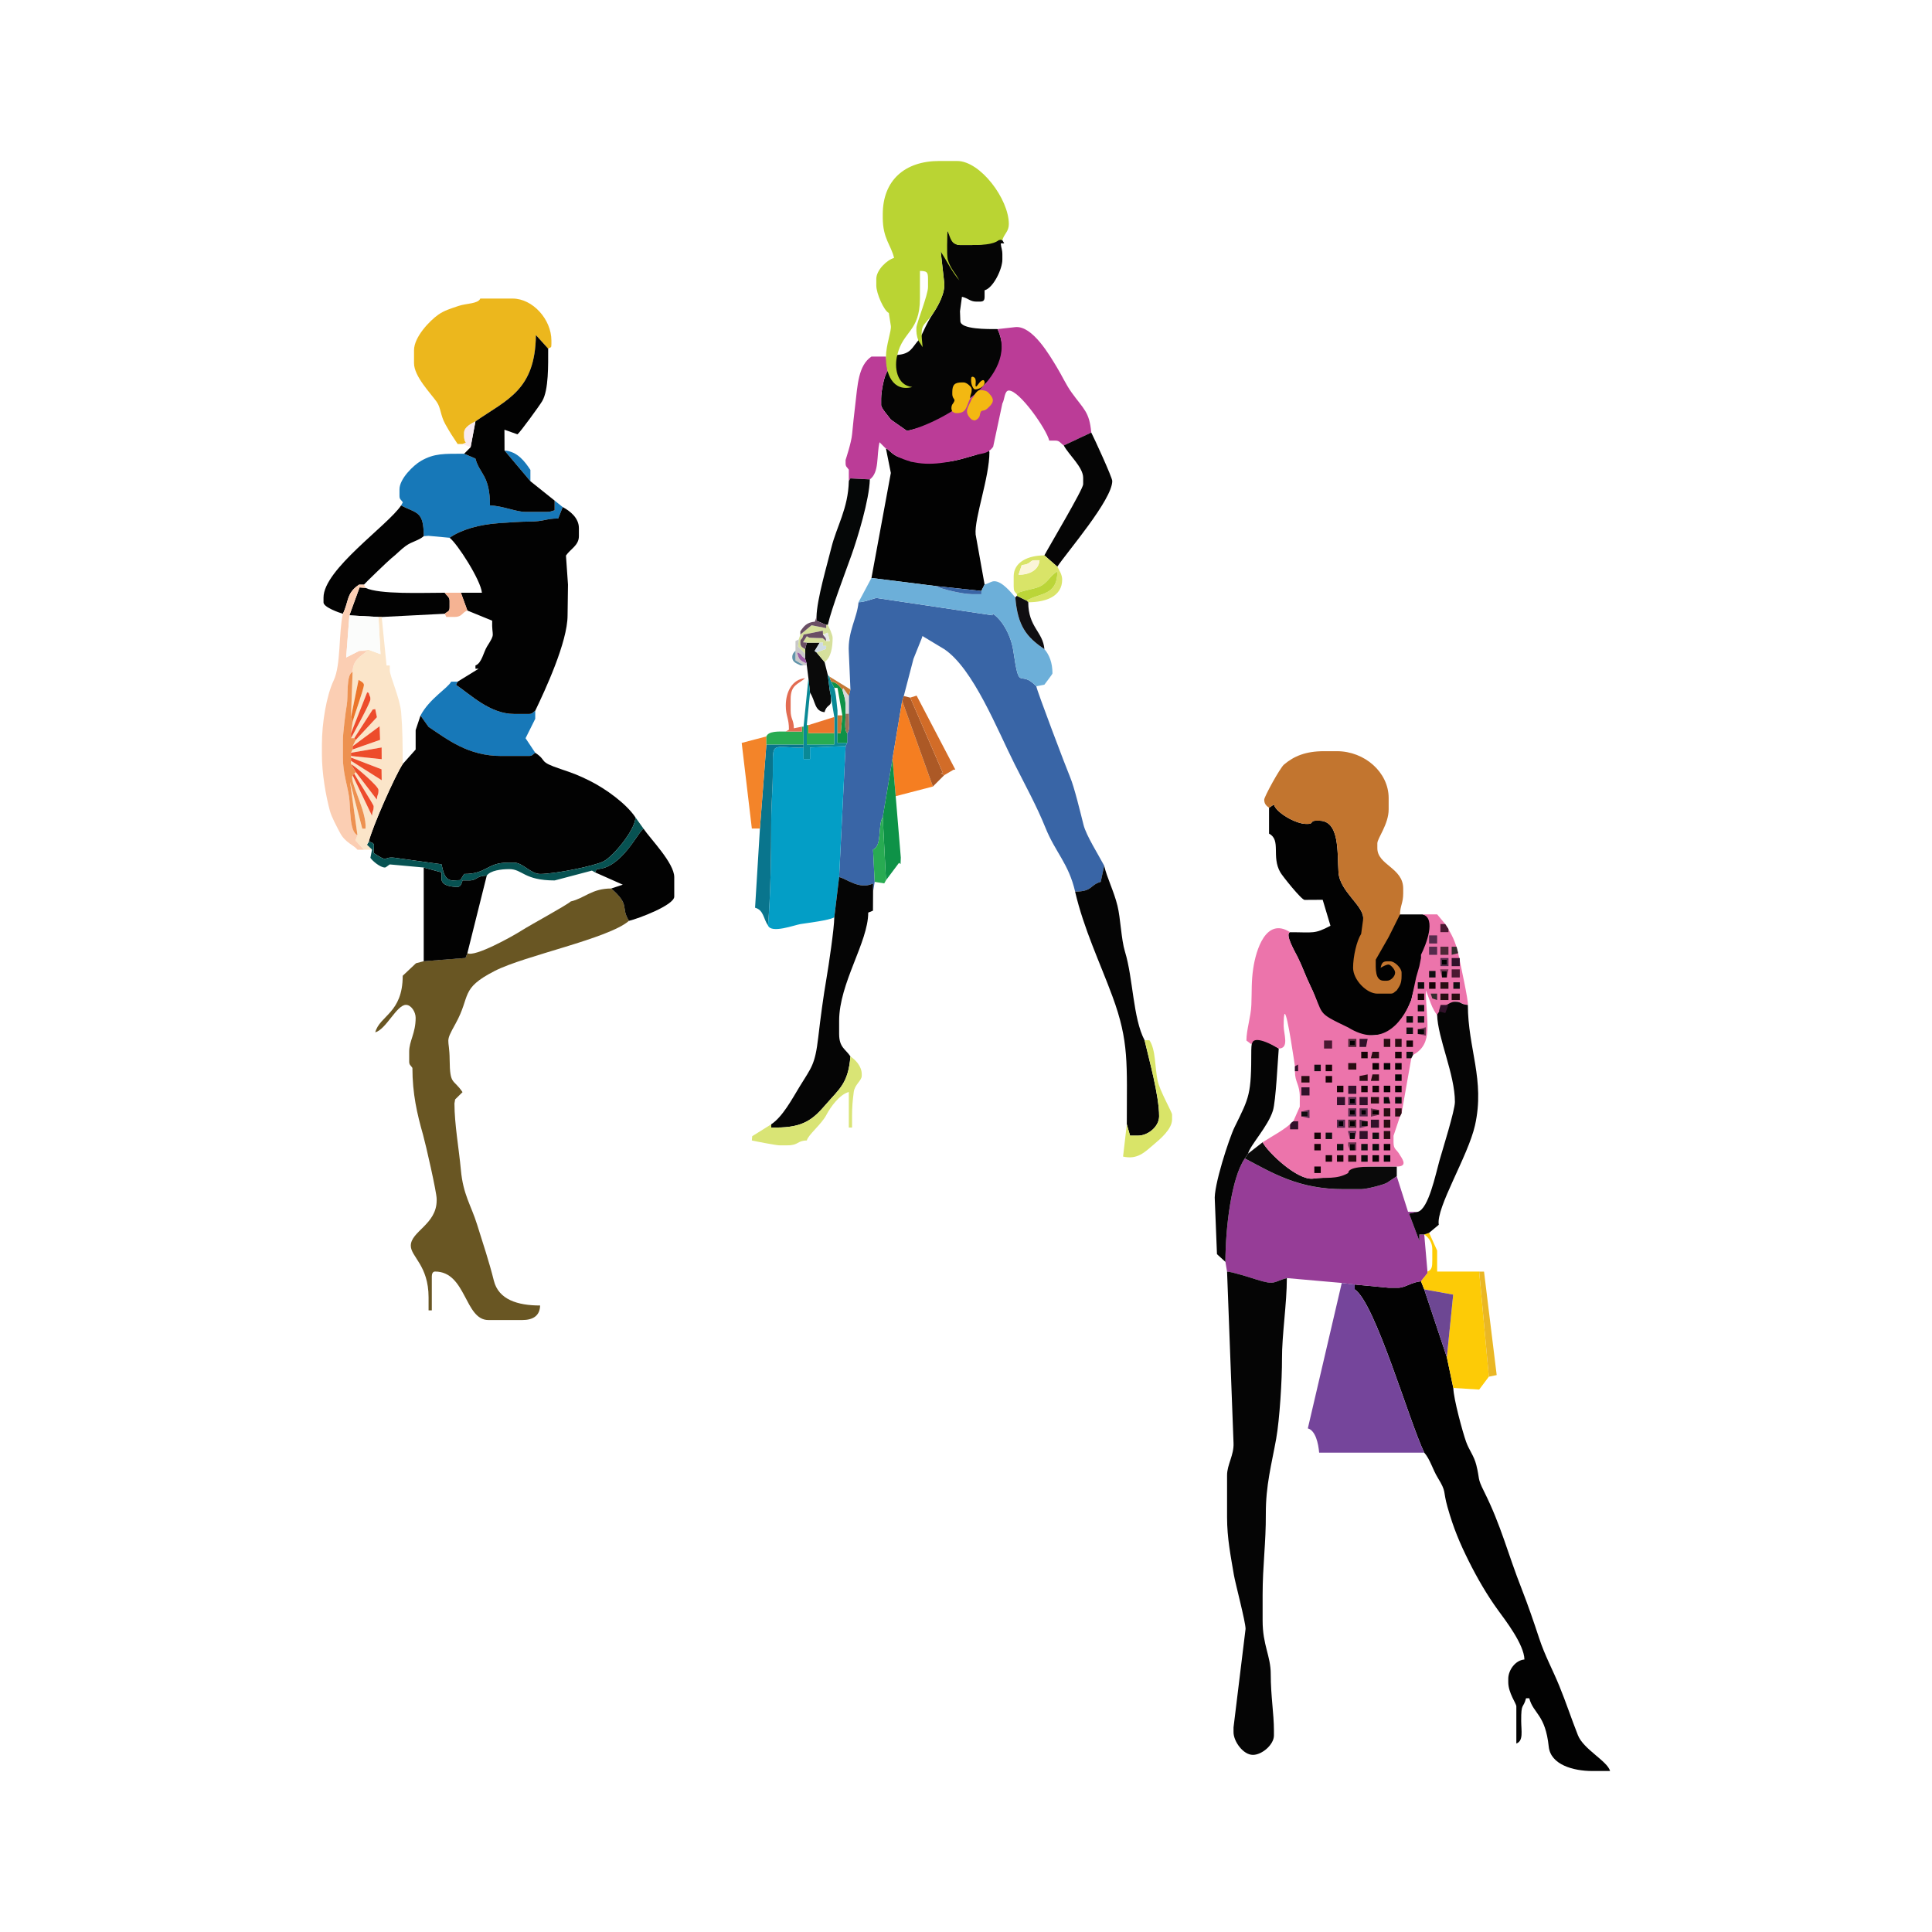 <svg:svg xmlns:dc="http://purl.org/dc/elements/1.1/" xmlns:ns2="http://web.resource.org/cc/" xmlns:rdf="http://www.w3.org/1999/02/22-rdf-syntax-ns#" xmlns:svg="http://www.w3.org/2000/svg" clip-rule="evenodd" fill-rule="evenodd" height="288.382" style="shape-rendering:geometricPrecision;text-rendering:geometricPrecision;image-rendering:optimizeQuality" viewBox="-41.545 6.028 288.382 288.382" width="288.382" xml:space="preserve">
 <svg:defs>
  <svg:style type="text/css">
    .fil62 {fill:#010105}
    .fil3 {fill:#020202}
    .fil14 {fill:#039EC6}
    .fil15 {fill:#050505}
    .fil18 {fill:#050707}
    .fil4 {fill:#075252}
    .fil20 {fill:#09758D}
    .fil60 {fill:#0A0102}
    .fil25 {fill:#0A0A0A}
    .fil28 {fill:#0A8996}
    .fil24 {fill:#0E9247}
    .fil29 {fill:#100E11}
    .fil57 {fill:#150306}
    .fil2 {fill:#1778B8}
    .fil30 {fill:#28AB52}
    .fil55 {fill:#290D12}
    .fil53 {fill:#31112A}
    .fil59 {fill:#352C2E}
    .fil13 {fill:#3965A6}
    .fil54 {fill:#4A1831}
    .fil58 {fill:#4E2836}
    .fil56 {fill:#542B4C}
    .fil42 {fill:#6294AA}
    .fil0 {fill:#695623}
    .fil36 {fill:#6A4F65}
    .fil17 {fill:#6CAFD9}
    .fil61 {fill:#6D324F}
    .fil49 {fill:#6D4793}
    .fil47 {fill:#75459B}
    .fil46 {fill:#963D97}
    .fil40 {fill:#987157}
    .fil43 {fill:#9D5EA6}
    .fil26 {fill:#AC5926}
    .fil45 {fill:#BAD433}
    .fil16 {fill:#BB3C97}
    .fil33 {fill:#BBD538}
    .fil51 {fill:#C2752F}
    .fil39 {fill:#C47834}
    .fil37 {fill:#C8C8C8}
    .fil41 {fill:#CFDBE4}
    .fil27 {fill:#D26C28}
    .fil31 {fill:#D6E09C}
    .fil38 {fill:#D8D8D8}
    .fil23 {fill:#D9E468}
    .fil21 {fill:#D9E475}
    .fil34 {fill:#E26C52}
    .fil44 {fill:#E8E8E8}
    .fil50 {fill:#EAB724}
    .fil12 {fill:#EB752B}
    .fil52 {fill:#EC74AB}
    .fil1 {fill:#ECB71D}
    .fil11 {fill:#ED4C2B}
    .fil9 {fill:#ED9150}
    .fil22 {fill:#F38429}
    .fil32 {fill:#F3B812}
    .fil19 {fill:#F57E21}
    .fil5 {fill:#F5B393}
    .fil6 {fill:#F8EBF1}
    .fil8 {fill:#FBCEB3}
    .fil7 {fill:#FBE5C9}
    .fil35 {fill:#FBF5D8}
    .fil10 {fill:#FBFCFB}
    .fil48 {fill:#FDCB06}
  </svg:style>
 </svg:defs>
 <svg:g id="&#1057;&#1083;&#1086;&#1081;_x0020_1">
  <svg:g id="_337175360">
   <svg:path class="fil0" d="m43.657 140.58c-0.741 0.644-5.986 3.474-7.427 4.395-1.128 0.721-6.946 4.003-8.014 3.325l-0.275 0.717-6.239 0.489-1.153 0.303-1.983 1.868c0 5.578-3.429 5.926-4.101 8.444 1.622-0.433 3.2-4.101 4.584-4.101 0.782 0 1.448 1.048 1.448 1.93 0 2.322-0.965 3.45-0.965 5.066v1.448c0 0.541 0.191 0.53 0.482 0.965 0 3.862 0.698 6.859 1.589 9.992 0.39 1.372 2.03 8.57 2.03 9.55v0.241c0 3.571-3.86 4.624-3.86 6.755 0 1.64 2.654 2.95 2.654 7.72v1.93h0.482v-5.066c0-0.395 0.144-0.724 0.483-0.724 4.668 0 4.399 7.238 7.962 7.238h5.066c1.562 0 2.619-0.613 2.654-2.171-3.344 0-6.201-0.871-6.905-3.71-0.706-2.846-1.629-5.573-2.496-8.36-0.915-2.94-2.086-4.435-2.427-8.188-0.284-3.117-0.958-6.801-0.958-9.899l0.102-0.603 1.104-1.086c-1.383-2.065-1.887-0.967-1.922-4.833-0.03-3.397-0.791-2.389 0.875-5.381 2.329-4.183 0.604-5.195 5.866-7.886 4.485-2.294 16.96-4.804 20.03-7.473-1.321-2.081 0.287-2.269-2.654-4.825-2.908 0-3.943 1.443-6.031 1.93z" id="_64811456" />
   <svg:path class="fil1" d="m27.493 72.306c0.982-0.378 0.241 0.117 0.241-1.206v-0.482c0-0.829 1.108-1.381 1.689-1.689 4.704-3.268 8.927-4.623 9.026-12.886l1.831 2.029c0.407-0.283 0.482-0.035 0.482-0.724v-0.482c0-3.17-2.801-6.273-5.79-6.273h-4.825c-0.321 0.795-2.082 0.706-3.243 1.1-1.218 0.414-2.137 0.68-3.032 1.31-1.249 0.879-3.617 3.306-3.617 5.31v1.93c0 1.971 2.48 4.484 3.389 5.778 0.622 0.885 0.55 2.013 1.275 3.309 0.739 1.322 1.088 1.839 1.849 2.976h0.724z" id="_64811312" />
   <svg:path class="fil2" d="m18.325 81.474c2.321 1.228 3.378 0.78 3.378 4.584l0.699-0.051 3.161 0.293c1.788-1.242 4.386-1.96 7.236-2.173 1.374-0.103 3.45-0.247 4.58-0.245 2.372 0.003 2.558-0.477 4.399-0.459l0.673-1.706-1.206-0.965v1.448c-0.541 0.126-0.555 0.241-1.206 0.241h-3.136c-1.405 0-3.475-0.924-5.308-0.965 0-4.531-1.546-4.654-2.171-6.996l-1.689-0.724c-2.97 0-4.451-0.074-6.423 1.056-1.143 0.655-3.228 2.681-3.228 4.252v0.965c0 0.541 0.191 0.53 0.503 0.978l-0.262 0.47zm19.301-3.619v-1.689c-0.848-1.267-1.912-2.733-3.86-2.895l3.86 4.584z" id="_337175624" />
   <svg:path class="fil2" d="m21.22 112.84l1.206 1.689c2.879 1.928 5.929 4.343 10.856 4.343h4.101c0.541 0 0.53-0.191 0.965-0.482l-1.444-2.17 1.444-2.897v-1.206c-0.435 0.292-0.424 0.482-0.965 0.482h-2.171c-3.634 0-6.513-2.888-8.685-4.343l0.241-0.482h-0.965c-0.53 1.001-3.235 2.518-4.584 5.066z" id="_64810952" />
   <svg:path class="fil3" d="m47.276 136.24l4.141 1.839-1.728 0.573c2.941 2.557 1.333 2.744 2.654 4.825 1.371-0.32 6.755-2.344 6.755-3.619v-2.895c0-2.124-3.55-5.694-4.584-7.238-0.753 0.304-3.229 5.947-6.996 6.031l-0.241 0.483zm-24.849-21.713l-1.206-1.689-0.724 2.171v2.895l-1.93 2.171c-1.118 1.67-4.569 9.444-5.066 11.58 1.033 0.276 0.724 0.346 0.724 1.689 2.321 1.554 1.335 0.5 3.137 0.715l6.995 0.974c0.235 1.008 0.447 2.413 1.689 2.413l1.123-0.052 0.566-0.913c3.402 0 3.379-1.689 6.514-1.689h0.965c1.263 0 2.487 1.689 3.86 1.689 2.205 0 8.045-1.172 9.461-1.878 1.398-0.697 4.731-4.651 4.773-6.566-1.378-2.058-4.426-4.265-6.837-5.468-1.61-0.803-2.569-1.165-4.292-1.739-3.529-1.176-1.91-1.158-3.829-2.443-0.435 0.292-0.424 0.482-0.965 0.482h-4.101c-4.927 0-7.978-2.415-10.856-4.343zm-12.787-16.888c0.919-1.915 0.486-3.052 2.413-4.343h0.724c0.133-0.198 3.698-3.625 4.056-3.905 0.866-0.677 1.448-1.352 2.21-1.891 0.936-0.663 1.881-0.765 2.66-1.442 0-3.804-1.057-3.356-3.378-4.584-2.021 3.018-11.58 9.545-11.58 13.752v0.724c0 0.711 2.335 1.539 2.895 1.689zm0.965 0.241l4.343 0.241h0.482l9.409-0.482c0.434-0.377 0.724-0.288 0.724-0.965v-0.965c0-0.58-0.391-0.709-0.724-1.206-3.326 0-9.736 0.277-11.822-0.724l-0.89-0.068-1.522 4.169zm14.958-11.58c1.124 0.823 4.67 6.337 4.825 8.203h-3.136l0.965 2.654 3.703 1.517c-0.084 2.522 0.577 1.736-0.759 3.839-0.528 0.831-0.791 2.504-1.738 2.846v0.483h0.482l-3.136 1.93-0.241 0.482c2.172 1.455 5.052 4.343 8.685 4.343h2.171c0.541 0 0.53-0.191 0.965-0.482 1.445-3.012 4.825-10.238 4.825-14.234l0.062-4.589-0.303-4.338c0.656-0.98 1.93-1.511 1.93-2.895v-1.206c0-1.544-1.372-2.586-2.413-3.136l-0.673 1.706c-1.841-0.018-2.028 0.462-4.399 0.459-1.13-0.002-3.206 0.142-4.58 0.245-2.849 0.213-5.448 0.931-7.236 2.173zm3.86-17.37l-0.724 3.86-0.965 0.965 1.689 0.724c0.625 2.342 2.171 2.466 2.171 6.996 1.833 0.041 3.903 0.965 5.308 0.965h3.136c0.652 0 0.665-0.115 1.206-0.241v-1.448l-3.619-2.895-3.86-4.584-0.013-3.103 1.943 0.69c0.35-0.234 3.341-4.34 3.706-4.98 0.957-1.679 0.878-5.331 0.878-7.807l-1.831-2.029c-0.099 8.262-4.322 9.617-9.026 12.886zm-7.72 80.58l6.239-0.489 0.275-0.717 2.895-11.58c-1.621 0.036-1.394 0.724-2.654 0.724h-0.965c-0.11 0.411-0.28 0.965-0.724 0.965-1 0-2.413-0.212-2.413-1.206v-0.965l-2.654-0.724v13.993z" id="_337175096" />
   <svg:path class="fil4" d="m13.5 131.66l-0.277 0.47 0.76 0.736-0.241 1.206c0.322 0.48 1.463 1.447 2.171 1.447 0.144 0 0.5-0.333 0.721-0.461l5.069 0.461 2.654 0.724v0.965c0 0.994 1.413 1.206 2.413 1.206 0.444 0 0.614-0.553 0.724-0.965h0.965c1.26 0 1.033-0.688 2.654-0.724 0.552-0.754 2.111-0.965 3.378-0.965 1.957 0 2.165 1.689 6.755 1.689l5.562-1.468 0.47 0.262 0.241-0.483c3.767-0.084 6.243-5.727 6.996-6.031l-1.206-1.689c-0.043 1.915-3.375 5.869-4.773 6.566-1.416 0.706-7.256 1.878-9.461 1.878-1.373 0-2.597-1.689-3.86-1.689h-0.965c-3.135 0-3.112 1.689-6.514 1.689l-0.566 0.913-1.123 0.052c-1.242 0-1.454-1.405-1.689-2.413l-6.995-0.974c-1.802-0.216-0.816 0.839-3.137-0.715 0-1.342 0.309-1.413-0.724-1.689z" id="_64810376" />
   <svg:path class="fil5" d="m24.839 94.502c0.333 0.497 0.724 0.626 0.724 1.206v0.965c0 0.677-0.29 0.588-0.724 0.965l0.241 0.482h1.206c1.183 0 1.108-0.667 1.93-0.965l-0.965-2.654h-2.413z" id="_64810088" />
   <svg:path class="fil6" d="m27.493 72.306l1.206 0.482 0.724-3.86c-0.581 0.307-1.689 0.86-1.689 1.689v0.482c0 1.323 0.74 0.829-0.241 1.206z" id="_64809440" />
    <svg:path class="fil7" d="m12.053 103.19h1.206c-0.956 0.831-2.13 1.277-2.171 3.136l-0.241 6.755 1.131-5.565c0.296 0.164 0.799 0.409 0.799 0.74 0 0.602-1.476 4.638-1.689 5.549l-0.241 1.689 2.415-6.127 0.239 0.095c0.16 0.684 0.241 0.412 0.241 0.965 0 0.523-2.49 5.025-2.895 5.79h0.482l2.753-4.277 0.383-0.065 0.25 1.204-3.145 3.38-0.483 0.965 4.025-2.996 0.076 2.031-4.101 1.448-0.241 0.482 4.573-0.787 0.011 1.752-4.584-0.482v0.241l4.56 1.748 0.024 1.629-4.584-2.895v0.482c0.639 0.338 4.101 3.304 4.101 3.86 0 0.909-0.159 0.456-0.241 1.448l-3.136-4.101-0.241 0.241c0.306 0.579 2.895 4.64 2.895 4.825 0 0.909-0.159 0.456-0.241 1.448l-2.895-6.031c-0.535 0.862 2.149 5.334 1.93 7.962h-0.482l-1.835-7.022 1.112 7.987-0.299 0.785 1.264 1.387h-0.965 2.171l-0.76-0.736 0.277-0.47c0.498-2.136 3.948-9.911 5.066-11.58 0-2.771-0.026-5.303-0.233-7.729-0.18-2.117-1.697-5.419-1.697-6.264v-0.724h-0.482l-0.724-7.238h-0.482l0.302 5.547-1.775-0.656-1.422 0.176z" id="_64811024" />
    <svg:path class="fil8" d="m9.64 97.638c-0.652 2.8-0.276 7.631-1.38 9.959-1.073 2.263-1.756 6.324-1.756 9.583v1.448c0 2.867 0.583 6.179 1.199 8.452 0.247 0.911 1.051 2.401 1.527 3.298 0.772 1.454 2.101 1.828 2.582 2.485h0.965l-1.264-1.387 0.299-0.785c-1.245-0.502-1.013-4.152-1.254-5.742-0.27-1.779-0.917-3.564-0.917-5.838v-2.654c0-0.894 0.381-4.117 0.579-5.211 0.233-1.288-0.133-4.517 0.869-4.921 0.042-1.859 1.216-2.306 2.171-3.136h-1.206l-1.924 0.976 0.476-6.284 1.522-4.169 0.89 0.068-0.241-0.483h-0.724c-1.927 1.29-1.494 2.428-2.413 4.343z" id="_64810664" />
    <svg:path class="fil9" d="m11.812 130.69l-1.112-7.987 1.835 7.022h0.482c0.219-2.628-2.465-7.1-1.93-7.962l0.241-0.241 0.241-0.241-0.724-1.206v-1.689l0.241-0.482v-0.482l0.483-0.965-0.241-0.241h-0.482v-0.724l0.241-1.689-0.241-0.724 0.241-6.755c-1.002 0.404-0.636 3.634-0.869 4.921-0.198 1.094-0.579 4.318-0.579 5.211v2.654c0 2.274 0.647 4.059 0.917 5.838 0.241 1.59 0.009 5.24 1.254 5.742z" id="_64810304" />
    <svg:polygon class="fil10" id="_64810232" points="12.053 103.19 13.475 103.01 15.25 103.67 14.948 98.121 10.605 97.88 10.129 104.16" />
    <svg:polygon class="fil11" id="_64810016" points="11.088 117.42 11.088 117.9 15.189 116.46 15.113 114.43" />
    <svg:polygon class="fil11" id="_64809872" points="10.846 118.39 10.846 118.87 15.43 119.35 15.419 117.6" />
    <svg:path class="fil11" d="m11.57 121.28l3.136 4.101c0.083-0.991 0.241-0.539 0.241-1.448 0-0.556-3.462-3.522-4.101-3.86l0.724 1.206z" id="_64809800" />
    <svg:polygon class="fil11" id="_64809728" points="10.846 119.59 15.43 122.49 15.407 120.86 10.846 119.11" />
    <svg:path class="fil11" d="m10.846 115.49v0.724c0.405-0.766 2.895-5.267 2.895-5.79 0-0.553-0.082-0.281-0.241-0.965l-0.239-0.095-2.415 6.127z" id="_64809656" />
    <svg:path class="fil12" d="m10.846 113.08l0.241 0.724c0.212-0.911 1.689-4.947 1.689-5.549 0-0.331-0.503-0.576-0.799-0.74l-1.131 5.565z" id="_64809584" />
    <svg:polygon class="fil11" id="_64809512" points="11.329 116.22 11.57 116.46 14.715 113.08 14.465 111.87 14.082 111.94" />
    <svg:path class="fil11" d="m11.329 121.52l-0.241 0.241 2.895 6.031c0.082-0.991 0.241-0.539 0.241-1.448 0-0.185-2.589-4.246-2.895-4.825z" id="_64809368" />
  </svg:g>
  <svg:g id="_337176104">
   <svg:path class="fil13" d="m86.603 95.923c-0.195 2.342-1.641 4.386-1.448 7.479l0.241 5.549-0.241 0.965v2.654c0 0.819 0.232 2.5-0.241 2.895v1.448l-0.241 0.482-0.965 19.542c1.118 0.26 3.04 1.937 5.066 0.965v1.206l0.241-1.448-0.241-4.825c1.408-0.568 0.662-3.587 1.448-4.825l1.448-8.685 1.448-8.685 0.241-0.724 1.448-5.549 1.252-3.117 0.087-0.284 3.245 1.954c4.351 2.913 7.919 12.023 10.534 17.211 1.536 3.047 3.288 6.24 4.569 9.424 1.502 3.735 3.455 5.332 4.439 9.554 2.643 0 2.199-1.004 3.824-1.453l0.518-2.407c-0.871-1.646-2.684-4.505-3.083-6.084-0.443-1.75-1.385-5.682-2.014-7.154-0.534-1.251-4.99-12.989-5.036-13.541-2.575-2.714-2.483 1.199-3.428-5.257-0.324-2.212-1.554-4.573-3.086-5.599l-0.038 0.255-17.309-2.582c-0.502 0.084-1.734 0.617-2.677 0.638z" id="_64809200" />
   <svg:path class="fil3" d="m91.428 76.622l-2.895 15.682 9.65 1.206 6.755 0.724 0.482-0.965-1.335-7.46c-0.219-2.406 2.059-8.491 2.059-12.323-0.277-0.836-0.936 0.161-2.164 0.49-1.073 0.288-1.703 0.514-2.849 0.77-2.314 0.517-3.823 0.171-6.748 0.171-0.567-0.493-1.348-0.417-2.122-0.818-0.889-0.461-1.309-1.184-1.558-1.096l0.724 3.619z" id="_64809128" />
   <svg:path class="fil14" d="m78.4 117.64c-4.823 0-4.585-1.104-4.584 3.378 0.001 2.75-0.241 4.815-0.241 7.72 0 4.83-0.1 10.843-0.482 15.44 0.499 1.236 3.945-0.074 4.849-0.218 1.369-0.217 4.079-0.526 5.043-0.989l0.724-6.032 0.965-19.542-5.309 0.208 0.002 1.722h-0.965v-1.689z" id="_64809056" />
   <svg:path class="fil15" d="m95.529 56.839c-0.977 1.124-1.125 2.004-3.136 2.171-0.553 0.736-0.991 1.048-1.448 2.413-0.498 0.573-0.965 2.993-0.965 4.101v0.965c0 0.473 1.153 1.732 1.448 2.171l2.413 1.689c2.57-0.599 5.122-1.346 6.755-2.895 1.416-1.213 3.475-2.231 4.984-4.198 1.718-1.226 3.49-4.508 1.771-8.106-1.394 0-5.549 0.067-5.549-1.206l-0.054-1.456 0.295-2.163c0.972 0.227 1.206 0.724 2.171 0.724h0.483c0.556 0 0.724-0.168 0.724-0.724v-0.965c1.294-0.345 2.654-3.166 2.654-4.584v-0.724c0-0.832-0.178-0.934-0.241-1.689l0.519-0.012-0.277-0.47-0.483-0.241c-1.108 0.75-2.674 0.965-4.343 0.965h-1.448c-0.652 0-0.573-0.246-1.027-0.399l-0.903-1.772c-0.138 1.101-0.537 1.399-0.998 3.141l0.516 4.58c0.214 1.637-1.016 3.696-1.64 4.633-1.308 1.965-1.608 3.333-2.22 4.052z" id="_64808984" />
   <svg:path class="fil15" d="m82.984 142.97c0 1.585-0.853 7.295-1.146 8.987-0.496 2.866-0.914 6.047-1.244 8.889-0.486 4.19-1.024 4.488-2.773 7.36-1.163 1.909-2.536 4.5-4.246 5.645v0.482h0.724c4.078 0 5.508-1.214 7.42-3.436 2.037-2.368 3.341-3.13 3.678-7.179-0.765-1.142-1.689-1.337-1.689-3.377v-1.93c0-5.65 4.343-11.741 4.343-16.164l0.707-0.286 0.017-2.85v-1.206c-2.027 0.972-3.949-0.705-5.066-0.965l-0.724 6.032z" id="_64808912" />
   <svg:path class="fil15" d="m118.93 139.11c1.301 5.586 3.704 10.571 5.579 15.652 2.501 6.774 2.141 10.015 2.141 19.09l0.482 1.689h1.206c1.452 0 3.136-1.332 3.136-2.895 0-3.09-1.517-8.53-2.171-11.339-1.746-3.3-1.701-9.243-2.929-13.235-0.566-1.84-0.649-4.937-1.118-6.843-0.546-2.221-1.555-4.134-1.984-5.977l-0.518 2.407c-1.625 0.449-1.182 1.453-3.824 1.453z" id="_64808840" />
   <svg:path class="fil16" d="m107.35 55.15c3.381 7.046-7.969 13.908-13.51 15.199-0.804-0.563-1.608-1.126-2.413-1.689-0.294-0.439-1.448-1.699-1.448-2.171v-0.965c0-1.108 0.467-3.529 0.965-4.101-0.08-0.724-0.161-1.448-0.241-2.171h-2.171c-1.982 1.327-2.066 4.284-2.42 7.23-0.149 1.243-0.357 3.114-0.468 4.357-0.116 1.299-0.972 3.818-0.972 3.853v0.482c0 0.541 0.191 0.529 0.482 0.965v1.689c0.078-0.131 0.157-0.262 0.235-0.393l2.902 0.152c1.444-1.058 0.971-3.505 1.448-5.549 0.322 0.322 0.643 0.643 0.965 0.965 0.249-0.088 0.668 0.635 1.558 1.096 2.848 1.476 5.704 1.354 8.87 0.647 1.146-0.256 1.776-0.482 2.849-0.77 1.245-0.334 1.964-0.213 2.716-1.254 0.459-2.158 0.919-4.316 1.378-6.473 0.334-0.526 0.298-1.93 0.965-1.93 1.603 0 5.639 5.794 6.031 7.479h0.965c0.58 0 0.709 0.391 1.206 0.724 1.367-0.643 2.734-1.287 4.101-1.93-0.284-3.123-1.125-3.46-2.94-5.986-0.835-1.162-1.44-2.526-2.223-3.809-1.031-1.69-3.609-6.207-6.183-5.941-0.882 0.099-1.765 0.197-2.647 0.296z" id="_64808768" />
   <svg:path class="fil17" d="m86.603 95.923c0.943-0.021 2.175-0.554 2.677-0.638l17.309 2.582 0.038-0.255c1.532 1.026 2.762 3.388 3.086 5.599 0.945 6.456 0.853 2.543 3.428 5.257l1.206-0.241c0.152-0.228 1.206-1.549 1.206-1.689 0-1.577-0.468-2.77-1.206-3.619-2.724-1.824-3.992-3.504-4.343-7.72-0.609-0.7-1.946-2.413-3.136-2.413-0.467 0-0.785 0.328-1.448 0.482l-0.482 0.965v0.482h-1.448c-1.302 0-4.596-0.754-5.308-1.206l-9.65-1.206-1.93 3.619z" id="_64808696" />
   <svg:path class="fil15" d="m117.24 72.521c0.741 1.401 2.895 3.229 2.895 4.825v0.965c0 0.743-5.065 9.244-5.79 10.615l1.93 1.689c1.507-2.25 8.203-9.999 8.203-12.787 0-0.543-2.744-6.496-3.136-7.238l-4.101 1.93z" id="_64808624" />
   <svg:path class="fil18" d="m85.155 77.829c-0.091 4.108-1.83 6.792-2.604 9.941-0.619 2.516-2.162 7.698-2.221 10.324l0.043 0.606 1.404 0.601h0.241c0.602-2.583 2.523-7.573 3.546-10.446 0.888-2.492 2.659-8.271 2.726-11.267l-2.902-0.152-0.235 0.393z" id="_64808552" />
   <svg:polygon class="fil19" id="_64808480" points="91.669 119.32 92.152 124.87 97.701 123.43 93.117 110.64" />
   <svg:path class="fil20" d="m71.886 129.7l-0.724 11.822c1.296 0.346 1.232 1.649 1.93 2.654 0.383-4.597 0.482-10.61 0.482-15.44 0-2.906 0.242-4.97 0.241-7.72-0.001-4.481-0.239-3.378 4.584-3.378v-0.482h-5.549l-0.965 12.545z" id="_64808408" />
   <svg:path class="fil21" d="m73.575 173.85l-2.841 1.774-0.054 0.638c0.583 0.136 3.652 0.724 4.101 0.724h1.206c1.732 0 1.391-0.69 2.895-0.724 0.241-0.901 2.166-2.369 2.93-3.825 0.598-1.139 1.94-3.038 3.343-3.412v5.308h0.483v-1.689c0-1.423 0.086-2.297 0.252-3.608 0.145-1.139 1.195-1.698 1.195-2.424v-0.241c0-1.208-0.952-2.161-1.689-2.654-0.337 4.05-1.641 4.811-3.678 7.179-1.912 2.223-3.342 3.436-7.42 3.436h-0.724v-0.482z" id="_64808336" />
   <svg:polygon class="fil22" id="_64808264" points="71.886 129.7 72.851 117.15 72.851 115.95 69.165 116.92 70.68 129.7" />
   <svg:path class="fil23" d="m126.65 173.85l-0.559 4.815c2.154 0.494 3.244-0.669 4.557-1.783 0.938-0.795 2.757-2.289 2.757-3.757v-0.724c0-0.376-1.833-3.526-2.158-5.079-0.422-2.015-0.266-4.595-1.219-6.018h-0.724c0.654 2.809 2.171 8.249 2.171 11.339 0 1.563-1.684 2.895-3.136 2.895h-1.206l-0.482-1.689z" id="_64808192" />
   <svg:polygon class="fil24" id="_64808120" points="90.222 128.01 90.704 137.42 92.649 134.82 92.876 135.01 92.915 134.04 92.152 124.87 91.669 119.32" />
   <svg:path class="fil23" d="m110.97 90.374c1.409-0.117 1.171-0.724 1.93-0.724h0.724c-0.123 1.481-1.512 2.171-3.136 2.171l0.482-1.448zm-0.724 4.343c0.155-0.469 2.487-0.693 3.429-1.155 1.28-0.629 1.478-1.627 2.603-2.222 0 3.701-2.739 3.172-4.584 4.343l0.241 0.241c2.645 0 5.066-0.883 5.066-3.378 0-0.753-0.441-1.396-0.724-1.93l-1.93-1.689c-2.393 0-4.584 0.969-4.584 3.136v1.448c0 0.787 0.125 0.795 0.482 1.206z" id="_64808048" />
   <svg:path class="fil25" d="m78.641 102.92v1.448l0.241 0.724v0.241l0.241 1.93 0.241 2.171c0.82 1.181 0.624 2.766 2.171 2.895 0.312-1.168 0.965-0.806 0.965-1.689v-0.241c0-0.832-0.178-0.934-0.241-1.689l-0.241-1.93-0.482-1.93-1.206-1.448-0.281-0.201 0.764-1.246h-1.93l-0.241 0.965z" id="_64807976" />
   <svg:polygon class="fil26" id="_64807904" points="93.117 110.64 97.701 123.43 99.39 121.74 98.919 121.46 99.186 121.38 94.323 110.16 93.358 109.92" />
   <svg:polygon class="fil27" id="_64807832" points="94.323 110.16 99.186 121.38 98.919 121.46 99.39 121.74 100.78 120.92 101.05 120.9 95.274 109.86" />
   <svg:path class="fil28" d="m82.26 108.71l0.724 4.343v4.101h-4.101v-2.895l0.482-4.825-0.241-2.171-0.724 7.238v4.825h0.965l-0.002-1.722 5.309-0.208 0.241-0.482h-1.448v-4.825l-0.232-2.172c-0.114-0.762-0.097-0.545-0.25-1.205l-0.482-0.965-0.241-0.724-0.241-0.241 0.241 1.93z" id="_64807760" />
   <svg:path class="fil29" d="m114.35 102.92c-0.217-2.61-2.413-3.274-2.413-6.997l-0.241-0.241-1.448-0.724-0.241 0.241c0.351 4.216 1.618 5.896 4.343 7.72z" id="_64807688" />
   <svg:path class="fil30" d="m89.015 137.66l1.427 0.229 0.262-0.47-0.483-9.409c-0.786 1.238-0.04 4.257-1.448 4.825l0.241 4.825z" id="_64807616" />
   <svg:path class="fil31" d="m77.918 100.75l-0.241 0.724-0.104 1.071 1.069 1.1v-0.724c-0.376-0.252-0.724-0.32-0.724-0.965 0-0.784 0.209-0.182 0.482-1.206l2.876-0.575 0.019 0.575 0.706-0.286 0.308 1.239-0.532 0.012-0.531-0.434-0.919-0.018-0.722-0.03c-0.466 0-0.429-0.076-0.724-0.241l-0.566 0.913 0.566 0.052h2.413v0.482h0.482l-0.015 0.44-1.433 0.525 1.206 1.448c0.923-0.618 1.206-2.114 1.206-3.619 0-0.464-0.541-1.584-0.724-1.93h-0.241v0.482l-2.183-0.427-1.677 1.392z" id="_64807544" />
   <svg:path class="fil30" d="m75.746 115.22c-1.107 0-2.57-0.081-2.895 0.724v1.206h5.549v-2.654h-0.241v0.724h-2.413z" id="_64807472" />
   <svg:path class="fil32" d="m100.6 67.454c0.294 0.165 0.258 0.241 0.724 0.241 1.407-0.033 1.347-0.939 1.93-2.171 0.083-0.991 0.241-0.539 0.241-1.448 0-0.259-0.706-0.965-1.206-0.965h-0.241c-1.099 0-1.448 0.349-1.448 1.448v0.241c0 1.04 0.761 0.591-0.035 1.66-0.142 0.352-0.131 0.683 0.035 0.994zm4.813-4.431c-0.038-0.205-0.144-0.342-0.418-0.183-0.434 0.252-0.712 0.964-0.875 0.866-0.153-0.091 0.151-0.978-0.192-1.296-0.223-0.208-0.463-0.181-0.495 0.013-0.143 0.871 0.285 1.629 0.479 1.711 0.29 0.124 1.644-0.334 1.5-1.112zm-1.484 5.771c-0.322-0.101-0.352-0.023-0.671-0.362-0.94-1.048-0.238-1.625 0.261-2.893 0.666-0.739 0.228-0.545 0.89-1.167 0.189-0.177 1.187-0.146 1.529 0.218 0.055 0.059 0.11 0.117 0.165 0.176 0.752 0.801 0.737 1.294-0.064 2.046-0.059 0.055-0.117 0.11-0.176 0.165-0.758 0.712-0.952-0.15-1.185 1.162-0.159 0.345-0.409 0.563-0.748 0.655z" id="_64807400" />
   <svg:path class="fil33" d="m110.25 94.717v0.241l1.448 0.724c1.845-1.171 4.584-0.641 4.584-4.343-1.125 0.595-1.322 1.593-2.603 2.222-0.941 0.462-3.273 0.686-3.429 1.155z" id="_64807328" />
   <svg:path class="fil24" d="m82.984 108.71h0.483l0.724 4.101-0.245 2.653-0.478 0.001v1.448h1.448v-1.448c-0.473-0.395-0.241-2.076-0.241-2.895v-0.724c0-1.762-0.181-1.599-0.482-2.895-0.523-0.602-0.739-0.985-1.689-1.206l0.482 0.965z" id="_64807256" />
   <svg:polygon class="fil30" id="_64807184" points="82.984 115.46 79.124 115.46 79.124 114.26 78.883 114.26 78.883 117.15 82.984 117.15" />
   <svg:polygon class="fil12" id="_64807112" points="79.124 114.26 79.124 115.46 82.984 115.46 82.984 113.05" />
   <svg:path class="fil34" d="m75.746 115.22h2.413v-0.724l-1.206 0.241c-0.03-1.356-0.482-1.343-0.482-2.654v-1.689c0-2.16 1.068-2.177 2.171-3.136-1.903 0.158-2.895 1.984-2.895 4.101 0 1.586 0.482 1.872 0.47 3.583l-0.47 0.277z" id="_64807040" />
   <svg:path class="fil35" d="m110.97 90.374l-0.482 1.448c1.624 0 3.013-0.691 3.136-2.171h-0.724c-0.759 0-0.521 0.607-1.93 0.724z" id="_64806968" />
   <svg:path class="fil36" d="m78.641 102.92l0.241-0.965-0.566-0.052 0.566-0.913c0.294 0.165 0.258 0.241 0.724 0.241l0.722 0.03 0.919 0.018 0.531 0.434-0.048-0.434-0.434-0.531-0.019-0.575-2.876 0.575c-0.273 1.024-0.482 0.422-0.482 1.206 0 0.645 0.348 0.714 0.724 0.965z" id="_64806896" />
   <svg:path class="fil13" d="m104.94 94.234l-6.755-0.724c0.712 0.452 4.006 1.206 5.308 1.206h1.448v-0.482z" id="_64806824" />
   <svg:path class="fil37" d="m77.194 103.16v1.448l1.206 0.724h0.483v-0.241c-0.961-0.508-1.16-0.455-1.448-1.689 0.807 0.292 0.356 0.396 1.206 0.965v-0.724l-1.069-1.1 0.104-1.071-0.483 0.241v1.448z" id="_64806752" />
   <svg:path class="fil36" d="m77.918 100.75l1.677-1.392 2.183 0.427v-0.482l-1.404-0.601-0.043-0.606-0.241 0.724c-1.204 0.1-1.65 0.669-2.171 1.448v0.483z" id="_64806680" />
   <svg:path class="fil38" d="m84.673 112.57h0.482v-2.654l-0.817-1.154-0.148 0.189c0.302 1.296 0.482 1.133 0.482 2.895v0.724z" id="_64806608" />
   <svg:path class="fil39" d="m82.502 107.74c0.95 0.221 1.165 0.604 1.689 1.206l0.148-0.189 0.817 1.154 0.241-0.965-3.136-1.93 0.241 0.724z" id="_64806536" />
   <svg:polygon class="fil39" id="_64806464" points="83.467 115.46 83.945 115.46 84.19 112.81 83.467 112.81" />
   <svg:path class="fil40" d="m84.914 115.46c0.473-0.395 0.241-2.076 0.241-2.895h-0.482c0 0.819-0.232 2.5 0.241 2.895z" id="_64806392" />
   <svg:polygon class="fil41" id="_64806320" points="80.33 103.4 81.763 102.88 81.778 102.44 81.295 102.44 81.295 101.95 80.813 101.95 80.049 103.2" />
   <svg:path class="fil42" d="m78.4 105.33l-1.206-0.724v-1.448c-0.206 0.237-0.482 0.425-0.482 0.965 0 0.786 0.685 0.93 1.206 1.206h0.482z" id="_64806248" />
   <svg:path class="fil43" d="m78.883 105.09l-0.241-0.724c-0.85-0.569-0.4-0.673-1.206-0.965 0.287 1.234 0.487 1.181 1.448 1.689z" id="_64806176" />
   <svg:polygon class="fil44" id="_64806104" points="81.295 100.75 81.73 101.28 81.778 101.71 82.309 101.7 82.002 100.46" />
   <svg:path class="fil45" d="m90.704 59.252c-0.076 2.516 0.999 5.327 3.923 4.544-2.367-0.253-2.709-3.015-2.234-4.786 0.835-3.582 3.378-3.461 3.378-8.444v-4.101c1.052 0.023 1.206 0.158 1.206 1.206v1.206c0 1.173-1.679 5.321-1.73 6.038-0.044 0.641 0.035 1.282 0.282 1.923 0.214 0.336 0.429 0.672 0.643 1.008-0.394-3.701-0.034-2.788 1.577-5.061 0.624-0.937 1.854-2.996 1.64-4.633-0.172-1.526-0.344-3.053-0.516-4.58 0.928 1.436 1.671 3.025 2.783 4.308-0.645-1.151-1.356-1.785-1.744-3.147-0.165-0.979-0.041-3.193-0.041-4.301 0.478 1.123 0.522 2.171 1.93 2.171h1.448c1.669 0 3.381-0.022 4.289-0.726 0.182-0.043 0.392-0.109 0.536 0.002 0.258-0.967 0.965-1.258 0.965-2.413 0-3.716-4.248-9.409-7.72-9.409h-2.654c-5.149 0-8.444 2.875-8.444 7.961v0.483c0 3.159 1.234 4.078 1.689 6.031-1.053 0.281-2.654 1.802-2.654 3.136v0.965c0 1.222 1.158 3.79 1.87 4.111l0.301 1.921c0.116 0.725-0.724 2.899-0.724 4.584z" id="_64806032" />
  </svg:g>
  <svg:g id="_336272744">
   <svg:path class="fil3" d="m160.67 197.76v0.724c3.077 2.06 8.103 19.634 10.374 24.367 0.902 1.038 1.251 2.5 2.026 3.764 1.34 2.185 0.739 1.853 1.443 4.347 0.904 3.202 1.843 5.413 3.203 8.136 1.257 2.519 2.73 5.053 4.329 7.251 1.147 1.576 3.906 5.142 3.956 7.383-1.349 0.112-2.413 1.579-2.413 2.895v0.483c0 1.631 1.206 3.183 1.206 3.619v5.549c1.09-0.395 0.73-1.879 0.724-3.378-0.012-2.809 0.291-1.754 0.724-3.377h0.482c0.628 2.35 2.394 2.374 2.907 7.226 0.284 2.689 3.657 3.631 6.502 3.631h2.654c-0.397-1.487-3.966-3.235-4.798-5.335-0.99-2.5-1.746-4.835-2.777-7.355-1.037-2.533-2.141-4.488-3.01-7.123-0.786-2.382-1.657-4.934-2.587-7.304-2.172-5.528-3.066-9.46-5.645-14.62-1.055-2.111-0.586-1.677-1.147-3.919-0.363-1.452-1.071-2.192-1.542-3.524-0.487-1.378-1.858-6.344-1.895-7.997l-0.965-4.584-3.378-10.133-0.483-1.206c-1.341 0.112-2.411 0.965-3.378 0.965h-1.448l-5.066-0.482z" id="_64805960" />
   <svg:path class="fil46" d="m141.37 194.39l0.241 1.448c0.979 0.081 3.406 0.878 4.371 1.178 2.915 0.906 2.417 0.358 4.555-0.213l8.203 0.724 1.93 0.241 5.066 0.482h1.448c0.967 0 2.036-0.853 3.378-0.965l0.965-1.206v-0.241l-0.482-5.549h-0.724v0.965l-1.534-4.072 1.292-0.271h-1.448l-1.689-5.308-1.448 0.965c-0.485 0.307-3.064 0.965-3.86 0.965h-2.654c-6.624 0-10.43-2.316-14.717-4.584-1.992 2.868-2.895 10.278-2.895 15.44z" id="_64805888" />
   <svg:path class="fil15" d="m150.54 196.8c-2.138 0.571-1.64 1.118-4.555 0.213-0.965-0.3-3.393-1.096-4.371-1.178l0.965 25.573c0.086 1.81-0.965 3.227-0.965 4.825v6.273c0 3.148 0.554 5.816 1.023 8.627 0.193 1.156 1.749 7.017 1.739 8.032l-1.797 14.704v0.724c0 1.339 1.42 3.378 2.895 3.378 1.359 0 3.136-1.532 3.136-2.895v-0.724c0-2.557-0.477-5.133-0.477-8.45 0.001-2.71-1.212-4.301-1.212-7.956v-3.86c0-4.339 0.5-7.734 0.48-12.065-0.02-4.308 0.862-7.418 1.546-11.24 0.513-2.865 0.881-8.832 0.866-11.92-0.017-3.538 0.726-8.264 0.726-12.06z" id="_64805816" />
   <svg:path class="fil3" d="m147.88 126.6v3.86c1.848 0.978 0.311 3.408 1.69 5.789 0.321 0.554 3.149 4.103 3.618 4.103l2.699-0.016 1.161 3.876c-2.413 1.277-2.534 0.965-6.032 0.965-0.819 0.272 0.706 2.866 1.125 3.7 0.736 1.467 1.14 2.727 1.847 4.184 2.253 4.64 0.394 4.16 5.406 6.565 0.909 1.243 4.662 1.099 6.089 0.583 1.224-0.443 2.325-1.685 3.627-4.899 0.775-3.615 2.657-6.631 3.057-10.303 0.074-0.68-0.406-1.486-0.407-2.21l-0.961-0.274h-3.378c-2.017 0.738-3.972 1.311-5.495 0.732 0.238-1.953-3.482-4.097-3.677-7-0.199-2.973 0.203-7.725-2.891-7.725h-0.482c-0.838 0-0.368 0.482-1.206 0.482h-0.241c-1.596 0-4.509-1.71-4.825-2.895l-0.724 0.482z" id="_64805744" />
   <svg:path class="fil47" d="m171.04 222.86c-2.271-4.734-7.297-22.307-10.374-24.367v-0.724l-1.93-0.241-5.066 21.713c1.162 0.31 1.579 2.293 1.689 3.619h15.682z" id="_64805672" />
   <svg:path class="fil15" d="m145.23 162.78c0 6.638-0.264 6.959-2.498 11.496-0.788 1.601-3.183 8.886-2.944 10.935l0.32 8.023 1.261 1.151c0-5.162 0.903-12.573 2.895-15.44l0.482-0.724c0.348-1.305 2.994-4.067 3.714-6.419 0.435-1.421 0.719-7.453 0.87-9.263-2.709-1.566-4.049-2.938-4.101 0.241z" id="_64805600" />
   <svg:path class="fil48" d="m170.56 197.28l0.483 1.206 4.33 0.784-0.953 9.349 0.965 4.584 3.86 0.241 1.448-1.93-1.448-15.682h-6.273v-3.136l-1.206-2.654-0.724 0.241c0.607 0.407 1.206 1.174 1.206 2.171v1.689c0 0.973-0.051 1.417-0.724 1.689v0.241l-0.965 1.206z" id="_64805528" />
   <svg:path class="fil25" d="m144.75 178.22c-0.161 0.241-0.322 0.482-0.482 0.724 4.287 2.268 8.093 4.584 14.717 4.584h2.654c0.796 0 3.376-0.657 3.86-0.965 0.482-0.322 0.965-0.643 1.448-0.965v-1.448h-7.238c0 1.887-3.615 1.543-5.288 1.81-2.32 0.254-6.684-3.89-7.499-5.429-0.724 0.563-1.448 1.126-2.171 1.689z" id="_64805456" />
   <svg:polygon class="fil49" id="_64805384" points="174.42 208.62 175.37 199.27 171.04 198.49" />
   <svg:polygon class="fil50" id="_64805312" points="180.69 211.52 181.86 211.28 179.97 195.84 179.25 195.84" />
   <svg:path class="fil51" d="m147.88 126.6l0.724-0.482c0.316 1.185 3.229 2.895 4.825 2.895h0.241c0.838 0 0.368-0.482 1.206-0.482h0.482c3.094 0 2.691 4.752 2.891 7.725 0.195 2.903 3.915 5.046 3.677 7l-0.295 2.163c-0.669 1.055-1.206 3.37-1.206 5.066 0 1.787 2.014 3.86 3.619 3.86h1.93c0.541 0 0.53-0.191 0.965-0.482 0.451-0.673 0.724-1.018 0.724-2.171v-0.482c0-0.672-1.017-1.689-1.689-1.689h-0.482c-0.733 0-0.819 0.419-0.965 0.965 0.305-0.161 0.798-0.482 1.206-0.482 0.259 0 0.965 0.706 0.965 1.206 0 0.562-0.644 1.206-1.206 1.206h-0.482c-1.332 0-1.206-1.775-1.206-3.136l1.93-3.378 1.689-3.378c0.029-1.32 0.482-1.701 0.482-3.136v-0.724c0-3.116-3.86-3.508-3.86-6.031v-0.724c0-0.754 1.689-2.841 1.689-5.066v-1.689c0-3.865-3.604-6.997-7.72-6.997h-1.93c-2.701 0-4.46 0.718-5.97 1.991-0.594 0.501-2.956 4.799-2.956 5.247 0 0.647 0.344 0.928 0.724 1.206z" id="_64805240" />
   <svg:path class="fil52" d="m174.18 143.96c-0.402-0.482-0.804-0.965-1.206-1.448h-2.171c2.078 0.593 0.501 4.546-0.241 6.031v0.483c-0.08 0.402-0.161 0.804-0.241 1.206-0.161 0.563-0.322 1.126-0.482 1.689-0.241 1.126-0.482 2.252-0.724 3.378-1.592 3.93-4.682 7.027-9.409 4.101-5.012-2.405-3.46-1.71-5.713-6.35-0.707-1.457-1.111-2.717-1.847-4.184-0.419-0.834-1.944-3.429-1.125-3.7-3.631-2.303-5.097 2.742-5.493 5.364-0.308 2.042-0.202 3.28-0.288 5.502-0.068 1.754-0.733 3.669-0.738 5.312 0.422 0.272 0.774 0.719 0.85 0.406 0.122-0.501 0.824-1.038 3.98 0.787 1.606 0 0.728-2.188 0.73-3.377-0.004-1.097 0.066-1.809 0.168-1.798 0.402 0.043 1.419 7.216 1.514 7.829v0.724c0 1.725 0.724 1.929 0.724 3.86v1.448l-0.965 2.171c-1.266 1.266-3.079 2.162-4.584 3.136 0.814 1.539 5.179 5.682 7.499 5.429 1.763-0.282 3.494 0.204 5.288-0.845 0-0.965 2.798-0.965 4.343-0.965h2.895c1.494 0 1.053-0.833 0.482-1.689-0.482-0.912-0.965-0.792-0.965-1.93v-0.965l0.965-2.895 0.241-0.483 1.448-8.203 0.241-0.483c3.183-1.684 1.93-4.995 1.93-9.65 0.763 1.807 0.925 3.26 2.596 4.592 0.237-0.206 1.206-2.903 1.746-2.903 1.046 0 0.745 0.384 1.93 0.482 0.125-0.476-1.171-6.385-1.448-7.72-0.454-1.815-0.893-2.693-1.93-4.343z" id="_64805168" />
   <svg:path class="fil15" d="m172.97 157.48c0.078 3.494 2.654 8.879 2.654 13.028 0 1.279-1.849 7.139-2.314 8.784-0.565 1.999-1.617 7.19-3.235 7.622l-1.292 0.271 1.534 4.072v-0.965h0.724l0.724-0.241 1.448-1.206c-0.43-2.57 4.374-10.229 5.411-14.855 1.517-6.769-1.068-11.473-1.068-17.956-1.185-0.099-0.884-0.482-1.93-0.482-0.862 0-2.266 1.155-2.654 1.93z" id="_64805096" />
   <svg:polygon class="fil53" id="_64805024" points="175.14 150.24 176.35 150.24 176.35 149.03 175.14 149.03" />
   <svg:polygon class="fil53" id="_64804952" points="163.08 174.36 164.29 174.36 164.29 173.16 163.08 173.16" />
   <svg:polygon class="fil54" id="_64804880" points="175.14 151.93 176.35 151.93 176.35 150.72 175.14 150.72" />
   <svg:polygon class="fil53" id="_64804808" points="152.71 169.54 153.92 169.54 153.92 168.33 152.71 168.33" />
   <svg:polygon class="fil53" id="_64804736" points="159.7 168.57 159.7 169.3 160.91 169.3 160.91 168.09 159.7 168.09" />
   <svg:polygon class="fil53" id="_64804664" points="161.39 176.05 162.6 176.05 162.6 174.85 161.39 174.85" />
   <svg:polygon class="fil53" id="_64804592" points="159.22 170.26 159.22 169.78 158.02 169.78 158.02 170.99 159.22 170.99" />
   <svg:polygon class="fil54" id="_64804520" points="156.09 162.54 157.29 162.54 157.29 161.34 156.09 161.34" />
   <svg:polygon class="fil53" id="_64804448" points="161.39 170.99 162.6 170.99 162.6 169.78 161.39 169.78" />
   <svg:polygon class="fil53" id="_64804376" points="151.02 173.88 151.02 174.6 152.23 174.6 152.23 173.4 151.5 173.4 151.22 173.6" />
   <svg:polygon class="fil53" id="_64804304" points="162.36 162.3 162.6 161.09 161.39 161.09 161.39 162.3" />
   <svg:polygon class="fil54" id="_64804232" points="174.66 144.69 174.18 143.96 173.46 143.96 173.46 145.17 174.66 145.17" />
   <svg:polygon class="fil53" id="_64804160" points="173.22 156.99 174.19 157.24 174.66 156.03 173.49 156.03" />
   <svg:polygon class="fil55" id="_64804088" points="152.71 167.61 153.92 167.61 153.92 166.64 152.71 166.64" />
   <svg:polygon class="fil55" id="_64804016" points="160.91 179.43 160.91 178.46 159.7 178.46 159.7 179.43" />
   <svg:polygon class="fil55" id="_64803944" points="175.14 155.3 176.35 155.3 176.35 154.34 175.14 154.34" />
   <svg:polygon class="fil55" id="_64803872" points="163.08 170.74 164.29 170.74 164.29 169.78 163.08 169.78" />
   <svg:polygon class="fil55" id="_64803800" points="165.01 174.36 165.98 174.36 165.98 173.16 165.01 173.16" />
   <svg:polygon class="fil55" id="_64803728" points="159.7 165.68 160.91 165.68 160.91 164.71 159.7 164.71" />
   <svg:polygon class="fil55" id="_64803656" points="165.01 176.05 165.98 176.05 165.98 174.85 165.01 174.85" />
   <svg:polygon class="fil55" id="_64803584" points="173.46 153.62 174.66 153.62 174.66 152.65 173.46 152.65" />
   <svg:polygon class="fil55" id="_64803512" points="165.98 161.09 165.01 161.09 165.01 162.3 165.98 162.3" />
   <svg:polygon class="fil55" id="_64803440" points="167.67 162.3 167.67 161.09 166.7 161.09 166.7 162.3" />
   <svg:polygon class="fil55" id="_64803368" points="173.46 155.3 174.66 155.3 174.66 154.34 173.46 154.34" />
   <svg:polygon class="fil55" id="_64803296" points="167.42 172.68 167.67 172.19 167.67 171.47 166.7 171.47 166.7 172.68" />
   <svg:polygon class="fil55" id="_64803224" points="164.29 167.37 164.29 166.4 163.32 166.4 163.08 167.37" />
   <svg:polygon class="fil55" id="_64803152" points="164.29 163.99 164.29 163.02 163.32 163.02 163.08 163.99" />
   <svg:polygon class="fil55" id="_64803080" points="162.6 166.4 161.39 166.64 161.39 167.37 162.6 167.37" />
   <svg:polygon class="fil56" id="_64803008" points="171.77 146.86 172.97 146.86 172.97 145.65 171.77 145.65" />
   <svg:polygon class="fil57" id="_64802936" points="156.33 167.61 157.29 167.61 157.29 166.64 156.33 166.64" />
   <svg:polygon class="fil57" id="_64802864" points="161.64 163.99 162.6 163.99 162.6 163.02 161.64 163.02" />
   <svg:polygon class="fil25" id="_64802792" points="162.6 179.43 162.6 178.46 161.64 178.46 161.64 179.43" />
   <svg:path class="fil56" d="m160.67 172.43h-0.724v-0.724h0.724v0.724zm0.241 0.241v-1.206h-1.206v1.206h1.206z" id="_64802720" />
   <svg:polygon class="fil29" id="_64802648" points="162.6 177.74 162.6 176.78 161.64 176.78 161.64 177.74" />
   <svg:polygon class="fil57" id="_64802576" points="161.64 169.06 162.6 169.06 162.6 168.09 161.64 168.09" />
   <svg:polygon class="fil56" id="_64802504" points="171.77 148.55 172.97 148.55 172.97 147.34 171.77 147.34" />
   <svg:path class="fil56" d="m158.98 174.12h-0.724v-0.724h0.724v0.724zm-0.965 0.241h1.206v-1.206h-1.206v1.206z" id="_64802432" />
   <svg:path class="fil58" d="m160.67 174.12h-0.724v-0.724h0.724v0.724zm-0.965 0.241h1.206v-1.206h-1.206v1.206z" id="_64802360" />
   <svg:path class="fil56" d="m162.36 172.43h-0.724v-0.724h0.724v0.724zm-0.965 0.241h1.206v-1.206h-1.206v1.206z" id="_64802288" />
   <svg:polygon class="fil29" id="_64802216" points="170.08 158.68 171.04 158.68 171.04 157.72 170.08 157.72" />
   <svg:polygon class="fil59" id="_64802144" points="175.14 148.55 176.11 148.31 175.87 147.34 175.14 147.34" />
   <svg:polygon class="fil25" id="_64802072" points="168.39 157.72 168.39 158.68 169.36 158.68 169.36 157.72" />
   <svg:polygon class="fil57" id="_64802000" points="155.6 176.05 155.6 175.09 154.64 175.09 154.64 176.05" />
   <svg:polygon class="fil60" id="_64801928" points="165.01 169.06 165.98 169.06 165.98 168.09 165.01 168.09" />
   <svg:polygon class="fil29" id="_64801856" points="157.29 176.05 157.29 175.09 156.33 175.09 156.33 176.05" />
   <svg:polygon class="fil25" id="_64801784" points="170.08 156.99 171.04 156.99 171.04 156.03 170.08 156.03" />
   <svg:polygon class="fil29" id="_64801712" points="163.32 176.05 164.29 176.05 164.29 175.09 163.32 175.09" />
   <svg:polygon class="fil57" id="_64801640" points="170.08 155.3 171.04 155.3 171.04 154.34 170.08 154.34" />
   <svg:polygon class="fil15" id="_64801568" points="167.67 167.37 167.67 166.4 166.7 166.4 166.7 167.37" />
   <svg:polygon class="fil57" id="_64801496" points="155.6 177.74 155.6 176.78 154.64 176.78 154.64 177.74" />
   <svg:polygon class="fil29" id="_64801424" points="158.98 177.74 158.98 176.78 158.02 176.78 158.02 177.74" />
   <svg:polygon class="fil29" id="_64801352" points="175.39 153.62 176.35 153.62 176.35 152.65 175.39 152.65" />
   <svg:polygon class="fil25" id="_64801280" points="164.29 177.74 164.29 176.78 163.32 176.78 163.32 177.74" />
   <svg:polygon class="fil60" id="_64801208" points="165.98 177.74 165.98 176.78 165.01 176.78 165.01 177.74" />
   <svg:polygon class="fil57" id="_64801136" points="157.29 179.43 157.29 178.46 156.33 178.46 156.33 179.43" />
   <svg:polygon class="fil57" id="_64801064" points="171.77 153.62 172.73 153.62 172.73 152.65 171.77 152.65" />
   <svg:polygon class="fil15" id="_64800992" points="165.98 179.43 165.98 178.46 165.01 178.46 165.01 179.43" />
   <svg:polygon class="fil25" id="_64800920" points="170.08 153.62 171.04 153.62 171.04 152.65 170.08 152.65" />
   <svg:polygon class="fil57" id="_64800848" points="158.98 179.43 158.98 178.46 158.02 178.46 158.02 179.43" />
   <svg:polygon class="fil60" id="_64800776" points="164.29 179.43 164.29 178.46 163.32 178.46 163.32 179.43" />
   <svg:polygon class="fil60" id="_64800704" points="155.6 181.12 155.6 180.15 154.64 180.15 154.64 181.12" />
   <svg:polygon class="fil29" id="_64800632" points="171.77 151.93 172.73 151.93 172.73 150.96 171.77 150.96" />
   <svg:polygon class="fil25" id="_64800560" points="167.67 169.78 166.7 169.78 166.7 170.74 167.67 170.74" />
   <svg:polygon class="fil29" id="_64800488" points="154.64 165.92 155.6 165.92 155.6 164.95 154.64 164.95" />
   <svg:polygon class="fil57" id="_64800416" points="156.33 165.92 157.29 165.92 157.29 164.95 156.33 164.95" />
   <svg:polygon class="fil15" id="_64800344" points="165.98 165.68 165.98 164.71 165.01 164.71 165.01 165.68" />
   <svg:polygon class="fil60" id="_64800272" points="163.32 165.68 164.29 165.68 164.29 164.71 163.32 164.71" />
   <svg:polygon class="fil60" id="_64800200" points="166.7 165.68 167.67 165.68 167.67 164.71 166.7 164.71" />
   <svg:polygon class="fil57" id="_64800128" points="166.7 163.99 167.67 163.99 167.67 163.02 166.7 163.02" />
   <svg:polygon class="fil57" id="_64800056" points="168.39 162.3 169.36 162.3 169.36 161.34 168.39 161.34" />
   <svg:polygon class="fil60" id="_64799984" points="167.67 169.06 167.67 168.09 166.7 168.09 166.7 169.06" />
   <svg:polygon class="fil57" id="_64799912" points="158.02 169.06 158.98 169.06 158.98 168.09 158.02 168.09" />
   <svg:polygon class="fil57" id="_64799840" points="163.32 169.06 164.29 169.06 164.29 168.09 163.32 168.09" />
   <svg:polygon class="fil29" id="_64799768" points="168.39 160.37 169.36 160.37 169.36 159.4 168.39 159.4" />
   <svg:path class="fil56" d="m159.95 170.02h0.724v0.724h-0.724v-0.724zm-0.241 0.241v0.724h1.206v-1.206h-1.206v0.482z" id="_64799696" />
   <svg:path class="fil58" d="m159.95 161.34h0.724v0.724h-0.724v-0.724zm0.965-0.241h-1.206v1.206h1.206v-1.206z" id="_64799624" />
   <svg:path class="fil56" d="m173.7 149.27h0.724v0.724h-0.724v-0.724zm-0.241 0.965h1.206v-1.206h-1.206v1.206z" id="_64799552" />
   <svg:polygon class="fil58" id="_64799480" points="174.66 148.55 174.66 147.34 173.46 147.34 173.46 148.55" />
   <svg:polygon class="fil29" id="_64799408" points="169.11 163.99 169.36 163.51 169.36 163.02 168.39 163.02 168.39 163.99" />
   <svg:polygon class="fil25" id="_64799336" points="165.74 169.78 165.01 169.78 165.01 170.74 165.98 170.74" />
   <svg:polygon class="fil25" id="_64799264" points="162.6 174.12 162.6 173.4 161.64 173.4 161.64 174.12" />
   <svg:polygon class="fil15" id="_64799192" points="173.7 151.93 174.42 151.93 174.42 150.96 173.7 150.96" />
   <svg:polygon class="fil25" id="_64799120" points="159.95 176.05 160.67 176.05 160.67 175.09 159.95 175.09" />
   <svg:polygon class="fil59" id="_64799048" points="172.25 155.06 172.97 155.3 172.97 154.34 172.01 154.34" />
   <svg:polygon class="fil15" id="_64798976" points="159.95 177.74 160.67 177.74 160.67 176.78 159.95 176.78" />
   <svg:polygon class="fil29" id="_64798904" points="152.71 172.68 153.67 172.68 153.67 171.95 152.71 171.95" />
   <svg:polygon class="fil60" id="_64798832" points="164.29 172.43 164.29 171.71 163.32 171.71 163.32 172.43" />
   <svg:polygon class="fil15" id="_64798760" points="170.08 160.37 171.04 160.37 171.04 159.65 170.08 159.65" />
   <svg:polygon class="fil61" id="_64798688" points="159.7 177.02 159.95 177.74 159.95 176.78 160.67 176.78 160.67 177.74 160.91 177.74 160.91 176.54 159.7 176.54" />
   <svg:polygon class="fil3" id="_64798616" points="160.67 161.34 159.95 161.34 159.95 162.06 160.67 162.06" />
   <svg:polygon class="fil3" id="_64798544" points="159.95 174.12 160.67 174.12 160.67 173.4 159.95 173.4" />
   <svg:polygon class="fil62" id="_64798472" points="158.26 174.12 158.98 174.12 158.98 173.4 158.26 173.4" />
   <svg:polygon class="fil62" id="_64798400" points="161.64 172.43 162.36 172.43 162.36 171.71 161.64 171.71" />
   <svg:polygon class="fil62" id="_64798328" points="160.67 170.02 159.95 170.02 159.95 170.74 160.67 170.74" />
   <svg:polygon class="fil3" id="_64798256" points="174.42 149.27 173.7 149.27 173.7 150 174.42 150" />
   <svg:polygon class="fil3" id="_64798184" points="159.95 172.43 160.67 172.43 160.67 171.71 159.95 171.71" />
   <svg:polygon class="fil56" id="_64798112" points="152.71 172.68 153.92 172.92 153.91 171.68 152.71 171.95 153.67 171.95 153.67 172.68" />
   <svg:polygon class="fil61" id="_64798040" points="164.29 172.43 163.32 172.43 163.32 171.71 164.29 171.71 163.08 171.47 163.09 172.71" />
   <svg:polygon class="fil56" id="_336713840" points="159.95 176.05 159.95 175.09 160.67 175.09 160.67 176.05 160.91 174.85 159.67 174.85" />
   <svg:polygon class="fil61" id="_37981952" points="170.08 160.37 171.28 160.61 171.28 159.37 170.08 159.65 171.04 159.65 171.04 160.37" />
   <svg:polygon class="fil61" id="_39198864" points="173.7 151.93 173.7 150.96 174.42 150.96 174.42 151.93 174.66 150.72 173.42 150.72" />
   <svg:polygon class="fil56" id="_58075120" points="162.6 174.12 161.64 174.12 161.64 173.4 162.6 173.4 161.39 173.16 161.4 174.4" />
   <svg:polygon class="fil53" id="_64065792" points="151.74 165.92 152.23 165.92 152.21 164.92 151.74 165.2" />
   <svg:polygon class="fil55" id="_336272648" points="165.01 172.66 165.98 172.66 165.98 171.46 165.01 171.46" />
  </svg:g>
 </svg:g>
</svg:svg>
